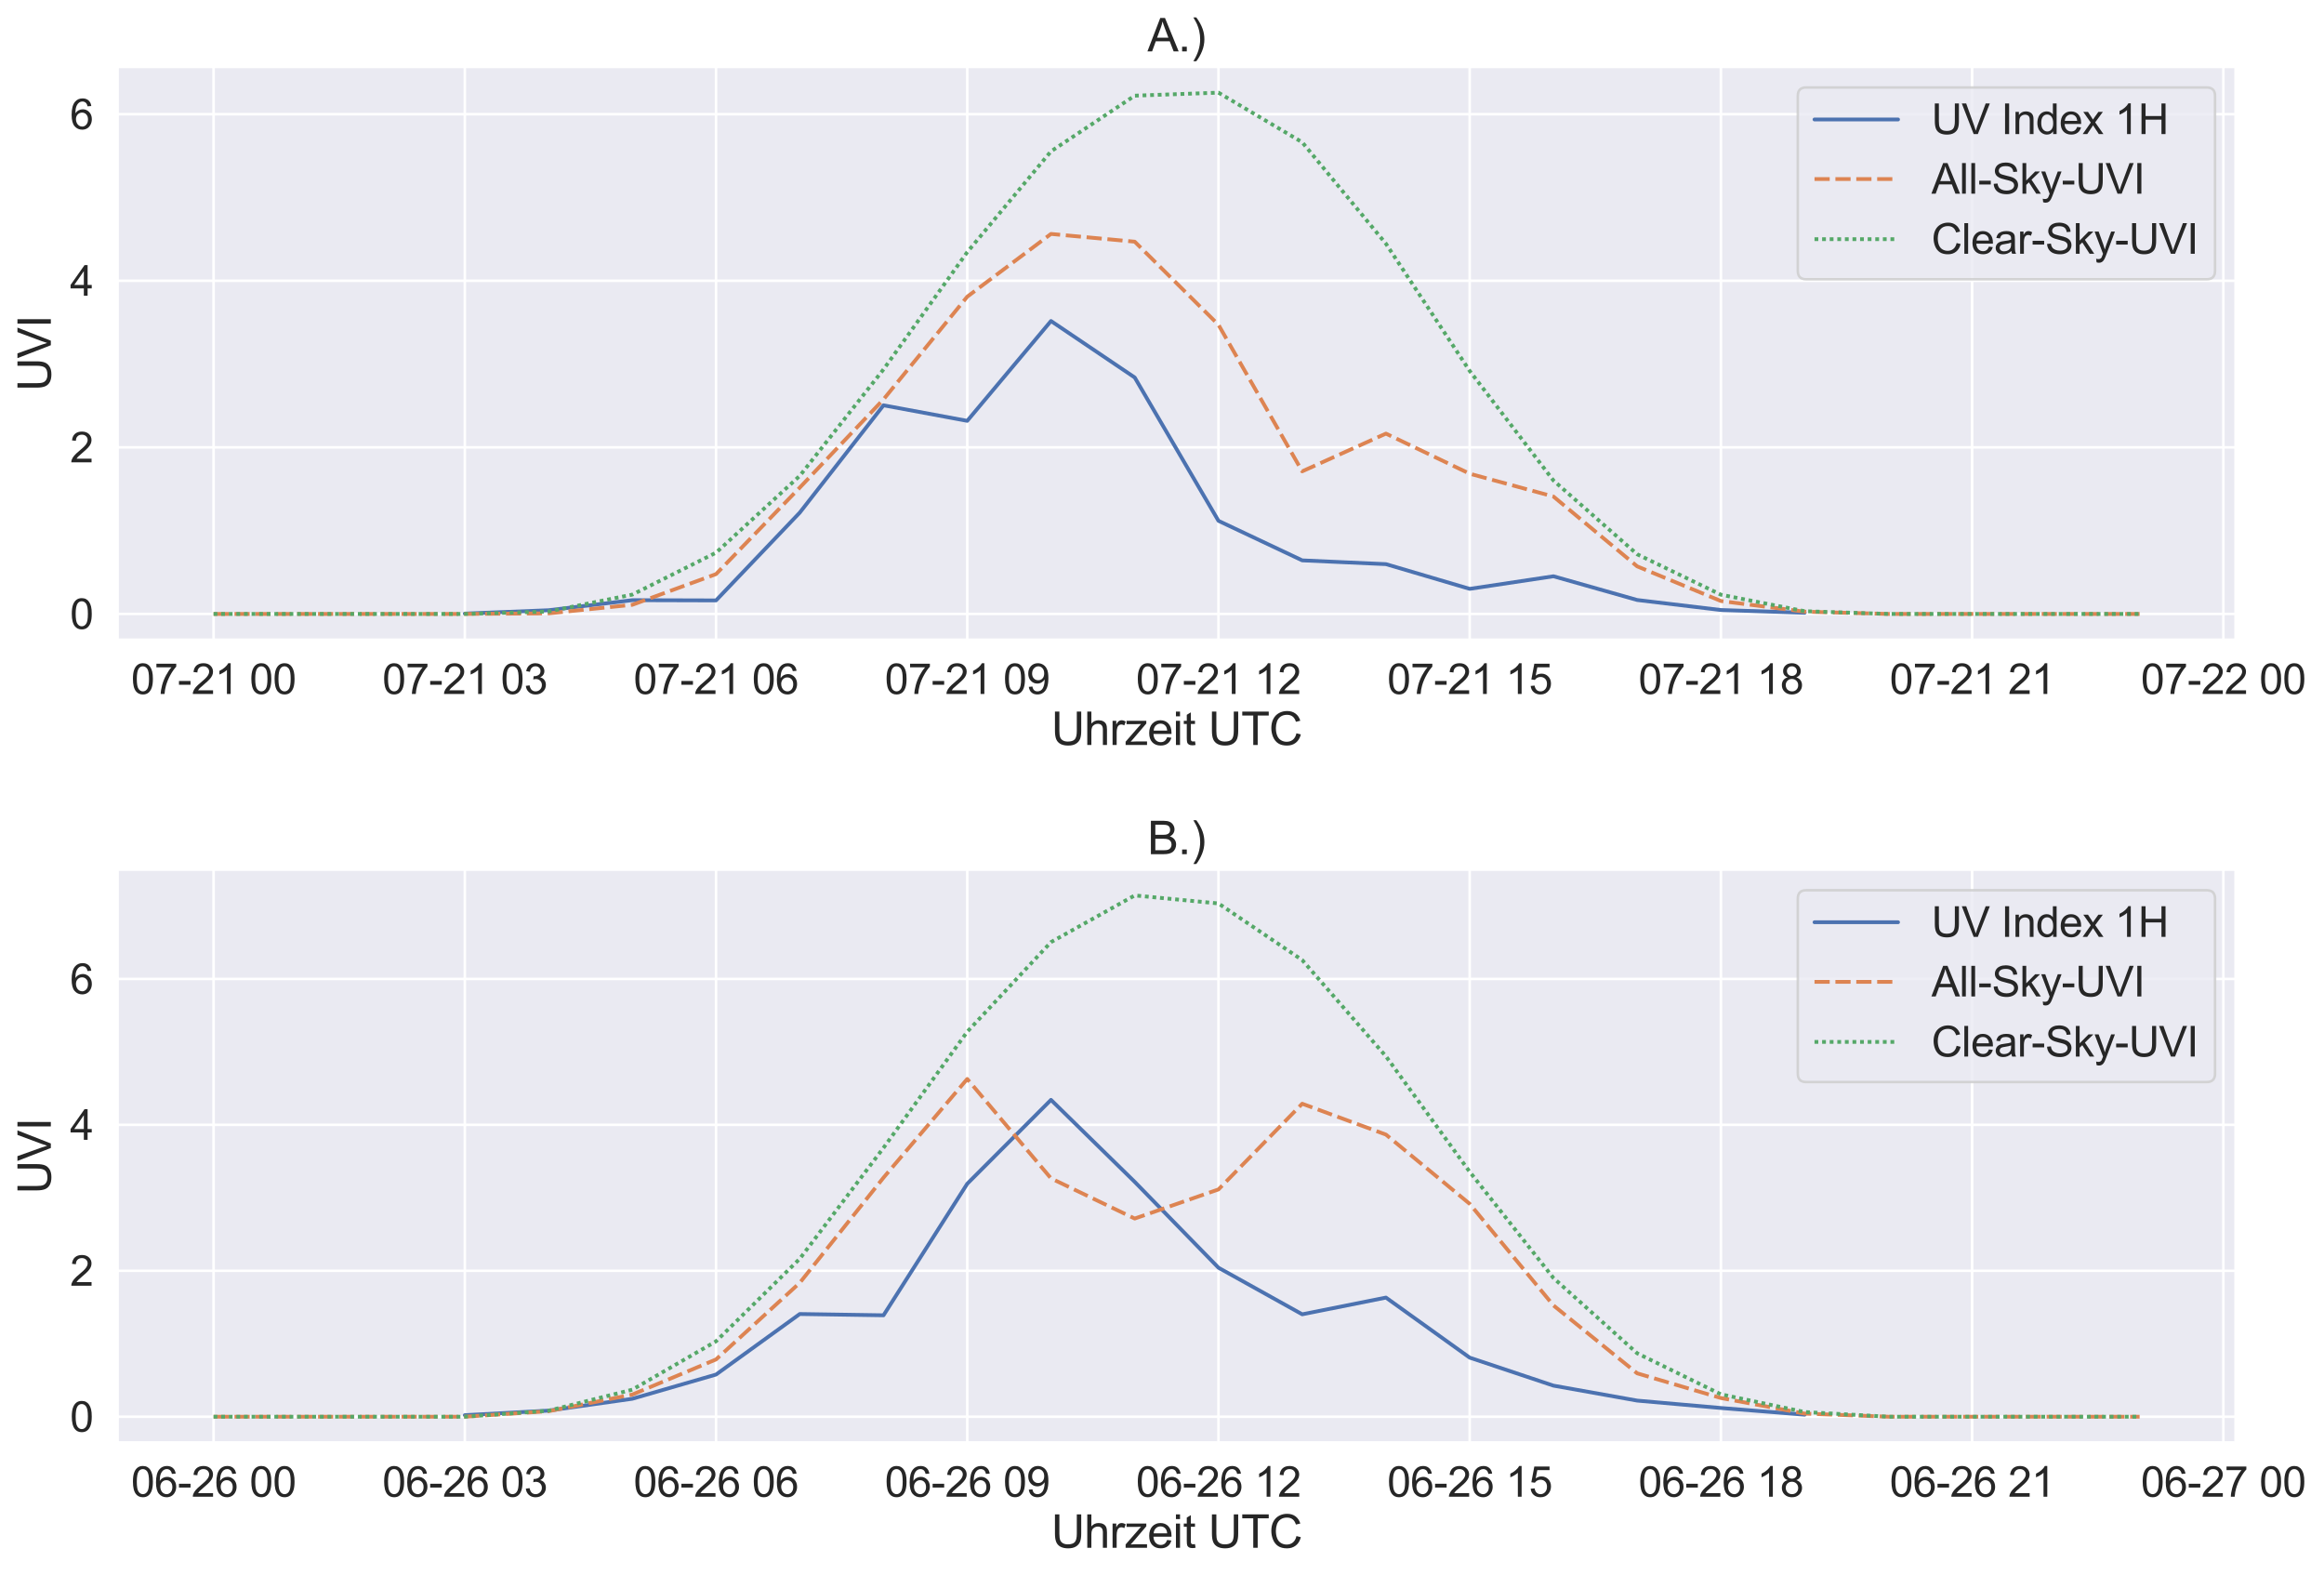 <?xml version="1.0" encoding="utf-8" standalone="no"?>
<!DOCTYPE svg PUBLIC "-//W3C//DTD SVG 1.1//EN"
  "http://www.w3.org/Graphics/SVG/1.1/DTD/svg11.dtd">
<svg xmlns:xlink="http://www.w3.org/1999/xlink" width="918.14pt" height="622.155pt" viewBox="0 0 918.14 622.155" xmlns="http://www.w3.org/2000/svg" version="1.1">
 <defs>
  <style type="text/css">*{stroke-linejoin: round; stroke-linecap: butt}</style>
 </defs>
 <g id="figure_1">
  <g id="patch_1">
   <path d="M 0 622.155 
L 918.14 622.155 
L 918.14 0 
L 0 0 
z
" style="fill: #ffffff"/>
  </g>
  <g id="axes_1">
   <g id="patch_2">
    <path d="M 46.337 252.803 
L 883.337 252.803 
L 883.337 26.303 
L 46.337 26.303 
z
" style="fill: #eaeaf2"/>
   </g>
   <g id="matplotlib.axis_1">
    <g id="xtick_1">
     <g id="line2d_1">
      <path d="M 84.383 252.803 
L 84.383 26.303 
" clip-path="url(#p17dcd63422)" style="fill: none; stroke: #ffffff; stroke-linecap: round"/>
     </g>
     <g id="text_1">
      <!-- 07-21 00 -->
      <g style="fill: #262626" transform="translate(51.817 274.114)scale(0.165 -0.165)">
       <defs>
        <path id="ArialMT-30" d="M 266 2259 
Q 266 3072 433 3567 
Q 600 4063 929 4331 
Q 1259 4600 1759 4600 
Q 2128 4600 2406 4451 
Q 2684 4303 2865 4023 
Q 3047 3744 3150 3342 
Q 3253 2941 3253 2259 
Q 3253 1453 3087 958 
Q 2922 463 2592 192 
Q 2263 -78 1759 -78 
Q 1097 -78 719 397 
Q 266 969 266 2259 
z
M 844 2259 
Q 844 1131 1108 757 
Q 1372 384 1759 384 
Q 2147 384 2411 759 
Q 2675 1134 2675 2259 
Q 2675 3391 2411 3762 
Q 2147 4134 1753 4134 
Q 1366 4134 1134 3806 
Q 844 3388 844 2259 
z
" transform="scale(0.016)"/>
        <path id="ArialMT-37" d="M 303 3981 
L 303 4522 
L 3269 4522 
L 3269 4084 
Q 2831 3619 2401 2847 
Q 1972 2075 1738 1259 
Q 1569 684 1522 0 
L 944 0 
Q 953 541 1156 1306 
Q 1359 2072 1739 2783 
Q 2119 3494 2547 3981 
L 303 3981 
z
" transform="scale(0.016)"/>
        <path id="ArialMT-2d" d="M 203 1375 
L 203 1941 
L 1931 1941 
L 1931 1375 
L 203 1375 
z
" transform="scale(0.016)"/>
        <path id="ArialMT-32" d="M 3222 541 
L 3222 0 
L 194 0 
Q 188 203 259 391 
Q 375 700 629 1000 
Q 884 1300 1366 1694 
Q 2113 2306 2375 2664 
Q 2638 3022 2638 3341 
Q 2638 3675 2398 3904 
Q 2159 4134 1775 4134 
Q 1369 4134 1125 3890 
Q 881 3647 878 3216 
L 300 3275 
Q 359 3922 746 4261 
Q 1134 4600 1788 4600 
Q 2447 4600 2831 4234 
Q 3216 3869 3216 3328 
Q 3216 3053 3103 2787 
Q 2991 2522 2730 2228 
Q 2469 1934 1863 1422 
Q 1356 997 1212 845 
Q 1069 694 975 541 
L 3222 541 
z
" transform="scale(0.016)"/>
        <path id="ArialMT-31" d="M 2384 0 
L 1822 0 
L 1822 3584 
Q 1619 3391 1289 3197 
Q 959 3003 697 2906 
L 697 3450 
Q 1169 3672 1522 3987 
Q 1875 4303 2022 4600 
L 2384 4600 
L 2384 0 
z
" transform="scale(0.016)"/>
        <path id="ArialMT-20" transform="scale(0.016)"/>
       </defs>
       <use xlink:href="#ArialMT-30"/>
       <use xlink:href="#ArialMT-37" x="55.615"/>
       <use xlink:href="#ArialMT-2d" x="111.23"/>
       <use xlink:href="#ArialMT-32" x="144.531"/>
       <use xlink:href="#ArialMT-31" x="200.146"/>
       <use xlink:href="#ArialMT-20" x="255.762"/>
       <use xlink:href="#ArialMT-30" x="283.545"/>
       <use xlink:href="#ArialMT-30" x="339.16"/>
      </g>
     </g>
    </g>
    <g id="xtick_2">
     <g id="line2d_2">
      <path d="M 183.632 252.803 
L 183.632 26.303 
" clip-path="url(#p17dcd63422)" style="fill: none; stroke: #ffffff; stroke-linecap: round"/>
     </g>
     <g id="text_2">
      <!-- 07-21 03 -->
      <g style="fill: #262626" transform="translate(151.066 274.114)scale(0.165 -0.165)">
       <defs>
        <path id="ArialMT-33" d="M 269 1209 
L 831 1284 
Q 928 806 1161 595 
Q 1394 384 1728 384 
Q 2125 384 2398 659 
Q 2672 934 2672 1341 
Q 2672 1728 2419 1979 
Q 2166 2231 1775 2231 
Q 1616 2231 1378 2169 
L 1441 2663 
Q 1497 2656 1531 2656 
Q 1891 2656 2178 2843 
Q 2466 3031 2466 3422 
Q 2466 3731 2256 3934 
Q 2047 4138 1716 4138 
Q 1388 4138 1169 3931 
Q 950 3725 888 3313 
L 325 3413 
Q 428 3978 793 4289 
Q 1159 4600 1703 4600 
Q 2078 4600 2393 4439 
Q 2709 4278 2876 4000 
Q 3044 3722 3044 3409 
Q 3044 3113 2884 2869 
Q 2725 2625 2413 2481 
Q 2819 2388 3044 2092 
Q 3269 1797 3269 1353 
Q 3269 753 2831 336 
Q 2394 -81 1725 -81 
Q 1122 -81 723 278 
Q 325 638 269 1209 
z
" transform="scale(0.016)"/>
       </defs>
       <use xlink:href="#ArialMT-30"/>
       <use xlink:href="#ArialMT-37" x="55.615"/>
       <use xlink:href="#ArialMT-2d" x="111.23"/>
       <use xlink:href="#ArialMT-32" x="144.531"/>
       <use xlink:href="#ArialMT-31" x="200.146"/>
       <use xlink:href="#ArialMT-20" x="255.762"/>
       <use xlink:href="#ArialMT-30" x="283.545"/>
       <use xlink:href="#ArialMT-33" x="339.16"/>
      </g>
     </g>
    </g>
    <g id="xtick_3">
     <g id="line2d_3">
      <path d="M 282.881 252.803 
L 282.881 26.303 
" clip-path="url(#p17dcd63422)" style="fill: none; stroke: #ffffff; stroke-linecap: round"/>
     </g>
     <g id="text_3">
      <!-- 07-21 06 -->
      <g style="fill: #262626" transform="translate(250.315 274.114)scale(0.165 -0.165)">
       <defs>
        <path id="ArialMT-36" d="M 3184 3459 
L 2625 3416 
Q 2550 3747 2413 3897 
Q 2184 4138 1850 4138 
Q 1581 4138 1378 3988 
Q 1113 3794 959 3422 
Q 806 3050 800 2363 
Q 1003 2672 1297 2822 
Q 1591 2972 1913 2972 
Q 2475 2972 2870 2558 
Q 3266 2144 3266 1488 
Q 3266 1056 3080 686 
Q 2894 316 2569 119 
Q 2244 -78 1831 -78 
Q 1128 -78 684 439 
Q 241 956 241 2144 
Q 241 3472 731 4075 
Q 1159 4600 1884 4600 
Q 2425 4600 2770 4297 
Q 3116 3994 3184 3459 
z
M 888 1484 
Q 888 1194 1011 928 
Q 1134 663 1356 523 
Q 1578 384 1822 384 
Q 2178 384 2434 671 
Q 2691 959 2691 1453 
Q 2691 1928 2437 2201 
Q 2184 2475 1800 2475 
Q 1419 2475 1153 2201 
Q 888 1928 888 1484 
z
" transform="scale(0.016)"/>
       </defs>
       <use xlink:href="#ArialMT-30"/>
       <use xlink:href="#ArialMT-37" x="55.615"/>
       <use xlink:href="#ArialMT-2d" x="111.23"/>
       <use xlink:href="#ArialMT-32" x="144.531"/>
       <use xlink:href="#ArialMT-31" x="200.146"/>
       <use xlink:href="#ArialMT-20" x="255.762"/>
       <use xlink:href="#ArialMT-30" x="283.545"/>
       <use xlink:href="#ArialMT-36" x="339.16"/>
      </g>
     </g>
    </g>
    <g id="xtick_4">
     <g id="line2d_4">
      <path d="M 382.13 252.803 
L 382.13 26.303 
" clip-path="url(#p17dcd63422)" style="fill: none; stroke: #ffffff; stroke-linecap: round"/>
     </g>
     <g id="text_4">
      <!-- 07-21 09 -->
      <g style="fill: #262626" transform="translate(349.564 274.114)scale(0.165 -0.165)">
       <defs>
        <path id="ArialMT-39" d="M 350 1059 
L 891 1109 
Q 959 728 1153 556 
Q 1347 384 1650 384 
Q 1909 384 2104 503 
Q 2300 622 2425 820 
Q 2550 1019 2634 1356 
Q 2719 1694 2719 2044 
Q 2719 2081 2716 2156 
Q 2547 1888 2255 1720 
Q 1963 1553 1622 1553 
Q 1053 1553 659 1965 
Q 266 2378 266 3053 
Q 266 3750 677 4175 
Q 1088 4600 1706 4600 
Q 2153 4600 2523 4359 
Q 2894 4119 3086 3673 
Q 3278 3228 3278 2384 
Q 3278 1506 3087 986 
Q 2897 466 2520 194 
Q 2144 -78 1638 -78 
Q 1100 -78 759 220 
Q 419 519 350 1059 
z
M 2653 3081 
Q 2653 3566 2395 3850 
Q 2138 4134 1775 4134 
Q 1400 4134 1122 3828 
Q 844 3522 844 3034 
Q 844 2597 1108 2323 
Q 1372 2050 1759 2050 
Q 2150 2050 2401 2323 
Q 2653 2597 2653 3081 
z
" transform="scale(0.016)"/>
       </defs>
       <use xlink:href="#ArialMT-30"/>
       <use xlink:href="#ArialMT-37" x="55.615"/>
       <use xlink:href="#ArialMT-2d" x="111.23"/>
       <use xlink:href="#ArialMT-32" x="144.531"/>
       <use xlink:href="#ArialMT-31" x="200.146"/>
       <use xlink:href="#ArialMT-20" x="255.762"/>
       <use xlink:href="#ArialMT-30" x="283.545"/>
       <use xlink:href="#ArialMT-39" x="339.16"/>
      </g>
     </g>
    </g>
    <g id="xtick_5">
     <g id="line2d_5">
      <path d="M 481.379 252.803 
L 481.379 26.303 
" clip-path="url(#p17dcd63422)" style="fill: none; stroke: #ffffff; stroke-linecap: round"/>
     </g>
     <g id="text_5">
      <!-- 07-21 12 -->
      <g style="fill: #262626" transform="translate(448.813 274.114)scale(0.165 -0.165)">
       <use xlink:href="#ArialMT-30"/>
       <use xlink:href="#ArialMT-37" x="55.615"/>
       <use xlink:href="#ArialMT-2d" x="111.23"/>
       <use xlink:href="#ArialMT-32" x="144.531"/>
       <use xlink:href="#ArialMT-31" x="200.146"/>
       <use xlink:href="#ArialMT-20" x="255.762"/>
       <use xlink:href="#ArialMT-31" x="283.545"/>
       <use xlink:href="#ArialMT-32" x="339.16"/>
      </g>
     </g>
    </g>
    <g id="xtick_6">
     <g id="line2d_6">
      <path d="M 580.628 252.803 
L 580.628 26.303 
" clip-path="url(#p17dcd63422)" style="fill: none; stroke: #ffffff; stroke-linecap: round"/>
     </g>
     <g id="text_6">
      <!-- 07-21 15 -->
      <g style="fill: #262626" transform="translate(548.062 274.114)scale(0.165 -0.165)">
       <defs>
        <path id="ArialMT-35" d="M 266 1200 
L 856 1250 
Q 922 819 1161 601 
Q 1400 384 1738 384 
Q 2144 384 2425 690 
Q 2706 997 2706 1503 
Q 2706 1984 2436 2262 
Q 2166 2541 1728 2541 
Q 1456 2541 1237 2417 
Q 1019 2294 894 2097 
L 366 2166 
L 809 4519 
L 3088 4519 
L 3088 3981 
L 1259 3981 
L 1013 2750 
Q 1425 3038 1878 3038 
Q 2478 3038 2890 2622 
Q 3303 2206 3303 1553 
Q 3303 931 2941 478 
Q 2500 -78 1738 -78 
Q 1113 -78 717 272 
Q 322 622 266 1200 
z
" transform="scale(0.016)"/>
       </defs>
       <use xlink:href="#ArialMT-30"/>
       <use xlink:href="#ArialMT-37" x="55.615"/>
       <use xlink:href="#ArialMT-2d" x="111.23"/>
       <use xlink:href="#ArialMT-32" x="144.531"/>
       <use xlink:href="#ArialMT-31" x="200.146"/>
       <use xlink:href="#ArialMT-20" x="255.762"/>
       <use xlink:href="#ArialMT-31" x="283.545"/>
       <use xlink:href="#ArialMT-35" x="339.16"/>
      </g>
     </g>
    </g>
    <g id="xtick_7">
     <g id="line2d_7">
      <path d="M 679.877 252.803 
L 679.877 26.303 
" clip-path="url(#p17dcd63422)" style="fill: none; stroke: #ffffff; stroke-linecap: round"/>
     </g>
     <g id="text_7">
      <!-- 07-21 18 -->
      <g style="fill: #262626" transform="translate(647.311 274.114)scale(0.165 -0.165)">
       <defs>
        <path id="ArialMT-38" d="M 1131 2484 
Q 781 2613 612 2850 
Q 444 3088 444 3419 
Q 444 3919 803 4259 
Q 1163 4600 1759 4600 
Q 2359 4600 2725 4251 
Q 3091 3903 3091 3403 
Q 3091 3084 2923 2848 
Q 2756 2613 2416 2484 
Q 2838 2347 3058 2040 
Q 3278 1734 3278 1309 
Q 3278 722 2862 322 
Q 2447 -78 1769 -78 
Q 1091 -78 675 323 
Q 259 725 259 1325 
Q 259 1772 486 2073 
Q 713 2375 1131 2484 
z
M 1019 3438 
Q 1019 3113 1228 2906 
Q 1438 2700 1772 2700 
Q 2097 2700 2305 2904 
Q 2513 3109 2513 3406 
Q 2513 3716 2298 3927 
Q 2084 4138 1766 4138 
Q 1444 4138 1231 3931 
Q 1019 3725 1019 3438 
z
M 838 1322 
Q 838 1081 952 856 
Q 1066 631 1291 507 
Q 1516 384 1775 384 
Q 2178 384 2440 643 
Q 2703 903 2703 1303 
Q 2703 1709 2433 1975 
Q 2163 2241 1756 2241 
Q 1359 2241 1098 1978 
Q 838 1716 838 1322 
z
" transform="scale(0.016)"/>
       </defs>
       <use xlink:href="#ArialMT-30"/>
       <use xlink:href="#ArialMT-37" x="55.615"/>
       <use xlink:href="#ArialMT-2d" x="111.23"/>
       <use xlink:href="#ArialMT-32" x="144.531"/>
       <use xlink:href="#ArialMT-31" x="200.146"/>
       <use xlink:href="#ArialMT-20" x="255.762"/>
       <use xlink:href="#ArialMT-31" x="283.545"/>
       <use xlink:href="#ArialMT-38" x="339.16"/>
      </g>
     </g>
    </g>
    <g id="xtick_8">
     <g id="line2d_8">
      <path d="M 779.126 252.803 
L 779.126 26.303 
" clip-path="url(#p17dcd63422)" style="fill: none; stroke: #ffffff; stroke-linecap: round"/>
     </g>
     <g id="text_8">
      <!-- 07-21 21 -->
      <g style="fill: #262626" transform="translate(746.56 274.114)scale(0.165 -0.165)">
       <use xlink:href="#ArialMT-30"/>
       <use xlink:href="#ArialMT-37" x="55.615"/>
       <use xlink:href="#ArialMT-2d" x="111.23"/>
       <use xlink:href="#ArialMT-32" x="144.531"/>
       <use xlink:href="#ArialMT-31" x="200.146"/>
       <use xlink:href="#ArialMT-20" x="255.762"/>
       <use xlink:href="#ArialMT-32" x="283.545"/>
       <use xlink:href="#ArialMT-31" x="339.16"/>
      </g>
     </g>
    </g>
    <g id="xtick_9">
     <g id="line2d_9">
      <path d="M 878.375 252.803 
L 878.375 26.303 
" clip-path="url(#p17dcd63422)" style="fill: none; stroke: #ffffff; stroke-linecap: round"/>
     </g>
     <g id="text_9">
      <!-- 07-22 00 -->
      <g style="fill: #262626" transform="translate(845.809 274.114)scale(0.165 -0.165)">
       <use xlink:href="#ArialMT-30"/>
       <use xlink:href="#ArialMT-37" x="55.615"/>
       <use xlink:href="#ArialMT-2d" x="111.23"/>
       <use xlink:href="#ArialMT-32" x="144.531"/>
       <use xlink:href="#ArialMT-32" x="200.146"/>
       <use xlink:href="#ArialMT-20" x="255.762"/>
       <use xlink:href="#ArialMT-30" x="283.545"/>
       <use xlink:href="#ArialMT-30" x="339.16"/>
      </g>
     </g>
    </g>
    <g id="text_10">
     <!-- Uhrzeit UTC -->
     <g style="fill: #262626" transform="translate(415.334 294.277)scale(0.18 -0.18)">
      <defs>
       <path id="ArialMT-55" d="M 3500 4581 
L 4106 4581 
L 4106 1934 
Q 4106 1244 3950 837 
Q 3794 431 3386 176 
Q 2978 -78 2316 -78 
Q 1672 -78 1262 144 
Q 853 366 678 786 
Q 503 1206 503 1934 
L 503 4581 
L 1109 4581 
L 1109 1938 
Q 1109 1341 1220 1058 
Q 1331 775 1601 622 
Q 1872 469 2263 469 
Q 2931 469 3215 772 
Q 3500 1075 3500 1938 
L 3500 4581 
z
" transform="scale(0.016)"/>
       <path id="ArialMT-68" d="M 422 0 
L 422 4581 
L 984 4581 
L 984 2938 
Q 1378 3394 1978 3394 
Q 2347 3394 2619 3248 
Q 2891 3103 3008 2847 
Q 3125 2591 3125 2103 
L 3125 0 
L 2563 0 
L 2563 2103 
Q 2563 2525 2380 2717 
Q 2197 2909 1863 2909 
Q 1613 2909 1392 2779 
Q 1172 2650 1078 2428 
Q 984 2206 984 1816 
L 984 0 
L 422 0 
z
" transform="scale(0.016)"/>
       <path id="ArialMT-72" d="M 416 0 
L 416 3319 
L 922 3319 
L 922 2816 
Q 1116 3169 1280 3281 
Q 1444 3394 1641 3394 
Q 1925 3394 2219 3213 
L 2025 2691 
Q 1819 2813 1613 2813 
Q 1428 2813 1281 2702 
Q 1134 2591 1072 2394 
Q 978 2094 978 1738 
L 978 0 
L 416 0 
z
" transform="scale(0.016)"/>
       <path id="ArialMT-7a" d="M 125 0 
L 125 456 
L 2238 2881 
Q 1878 2863 1603 2863 
L 250 2863 
L 250 3319 
L 2963 3319 
L 2963 2947 
L 1166 841 
L 819 456 
Q 1197 484 1528 484 
L 3063 484 
L 3063 0 
L 125 0 
z
" transform="scale(0.016)"/>
       <path id="ArialMT-65" d="M 2694 1069 
L 3275 997 
Q 3138 488 2766 206 
Q 2394 -75 1816 -75 
Q 1088 -75 661 373 
Q 234 822 234 1631 
Q 234 2469 665 2931 
Q 1097 3394 1784 3394 
Q 2450 3394 2872 2941 
Q 3294 2488 3294 1666 
Q 3294 1616 3291 1516 
L 816 1516 
Q 847 969 1125 678 
Q 1403 388 1819 388 
Q 2128 388 2347 550 
Q 2566 713 2694 1069 
z
M 847 1978 
L 2700 1978 
Q 2663 2397 2488 2606 
Q 2219 2931 1791 2931 
Q 1403 2931 1139 2672 
Q 875 2413 847 1978 
z
" transform="scale(0.016)"/>
       <path id="ArialMT-69" d="M 425 3934 
L 425 4581 
L 988 4581 
L 988 3934 
L 425 3934 
z
M 425 0 
L 425 3319 
L 988 3319 
L 988 0 
L 425 0 
z
" transform="scale(0.016)"/>
       <path id="ArialMT-74" d="M 1650 503 
L 1731 6 
Q 1494 -44 1306 -44 
Q 1000 -44 831 53 
Q 663 150 594 308 
Q 525 466 525 972 
L 525 2881 
L 113 2881 
L 113 3319 
L 525 3319 
L 525 4141 
L 1084 4478 
L 1084 3319 
L 1650 3319 
L 1650 2881 
L 1084 2881 
L 1084 941 
Q 1084 700 1114 631 
Q 1144 563 1211 522 
Q 1278 481 1403 481 
Q 1497 481 1650 503 
z
" transform="scale(0.016)"/>
       <path id="ArialMT-54" d="M 1659 0 
L 1659 4041 
L 150 4041 
L 150 4581 
L 3781 4581 
L 3781 4041 
L 2266 4041 
L 2266 0 
L 1659 0 
z
" transform="scale(0.016)"/>
       <path id="ArialMT-43" d="M 3763 1606 
L 4369 1453 
Q 4178 706 3683 314 
Q 3188 -78 2472 -78 
Q 1731 -78 1267 223 
Q 803 525 561 1097 
Q 319 1669 319 2325 
Q 319 3041 592 3573 
Q 866 4106 1370 4382 
Q 1875 4659 2481 4659 
Q 3169 4659 3637 4309 
Q 4106 3959 4291 3325 
L 3694 3184 
Q 3534 3684 3231 3912 
Q 2928 4141 2469 4141 
Q 1941 4141 1586 3887 
Q 1231 3634 1087 3207 
Q 944 2781 944 2328 
Q 944 1744 1114 1308 
Q 1284 872 1643 656 
Q 2003 441 2422 441 
Q 2931 441 3284 734 
Q 3638 1028 3763 1606 
z
" transform="scale(0.016)"/>
      </defs>
      <use xlink:href="#ArialMT-55"/>
      <use xlink:href="#ArialMT-68" x="72.217"/>
      <use xlink:href="#ArialMT-72" x="127.832"/>
      <use xlink:href="#ArialMT-7a" x="161.133"/>
      <use xlink:href="#ArialMT-65" x="211.133"/>
      <use xlink:href="#ArialMT-69" x="266.748"/>
      <use xlink:href="#ArialMT-74" x="288.965"/>
      <use xlink:href="#ArialMT-20" x="316.748"/>
      <use xlink:href="#ArialMT-55" x="344.531"/>
      <use xlink:href="#ArialMT-54" x="416.748"/>
      <use xlink:href="#ArialMT-43" x="477.832"/>
     </g>
    </g>
   </g>
   <g id="matplotlib.axis_2">
    <g id="ytick_1">
     <g id="line2d_10">
      <path d="M 46.337 242.508 
L 883.337 242.508 
" clip-path="url(#p17dcd63422)" style="fill: none; stroke: #ffffff; stroke-linecap: round"/>
     </g>
     <g id="text_11">
      <!-- 0 -->
      <g style="fill: #262626" transform="translate(27.662 248.413)scale(0.165 -0.165)">
       <use xlink:href="#ArialMT-30"/>
      </g>
     </g>
    </g>
    <g id="ytick_2">
     <g id="line2d_11">
      <path d="M 46.337 176.709 
L 883.337 176.709 
" clip-path="url(#p17dcd63422)" style="fill: none; stroke: #ffffff; stroke-linecap: round"/>
     </g>
     <g id="text_12">
      <!-- 2 -->
      <g style="fill: #262626" transform="translate(27.662 182.614)scale(0.165 -0.165)">
       <use xlink:href="#ArialMT-32"/>
      </g>
     </g>
    </g>
    <g id="ytick_3">
     <g id="line2d_12">
      <path d="M 46.337 110.909 
L 883.337 110.909 
" clip-path="url(#p17dcd63422)" style="fill: none; stroke: #ffffff; stroke-linecap: round"/>
     </g>
     <g id="text_13">
      <!-- 4 -->
      <g style="fill: #262626" transform="translate(27.662 116.815)scale(0.165 -0.165)">
       <defs>
        <path id="ArialMT-34" d="M 2069 0 
L 2069 1097 
L 81 1097 
L 81 1613 
L 2172 4581 
L 2631 4581 
L 2631 1613 
L 3250 1613 
L 3250 1097 
L 2631 1097 
L 2631 0 
L 2069 0 
z
M 2069 1613 
L 2069 3678 
L 634 1613 
L 2069 1613 
z
" transform="scale(0.016)"/>
       </defs>
       <use xlink:href="#ArialMT-34"/>
      </g>
     </g>
    </g>
    <g id="ytick_4">
     <g id="line2d_13">
      <path d="M 46.337 45.11 
L 883.337 45.11 
" clip-path="url(#p17dcd63422)" style="fill: none; stroke: #ffffff; stroke-linecap: round"/>
     </g>
     <g id="text_14">
      <!-- 6 -->
      <g style="fill: #262626" transform="translate(27.662 51.015)scale(0.165 -0.165)">
       <use xlink:href="#ArialMT-36"/>
      </g>
     </g>
    </g>
    <g id="text_15">
     <!-- UVI -->
     <g style="fill: #262626" transform="translate(20.084 154.557)rotate(-90)scale(0.18 -0.18)">
      <defs>
       <path id="ArialMT-56" d="M 1803 0 
L 28 4581 
L 684 4581 
L 1875 1253 
Q 2019 853 2116 503 
Q 2222 878 2363 1253 
L 3600 4581 
L 4219 4581 
L 2425 0 
L 1803 0 
z
" transform="scale(0.016)"/>
       <path id="ArialMT-49" d="M 597 0 
L 597 4581 
L 1203 4581 
L 1203 0 
L 597 0 
z
" transform="scale(0.016)"/>
      </defs>
      <use xlink:href="#ArialMT-55"/>
      <use xlink:href="#ArialMT-56" x="72.217"/>
      <use xlink:href="#ArialMT-49" x="138.916"/>
     </g>
    </g>
   </g>
   <g id="line2d_14">
    <path d="M 183.632 242.372 
L 216.715 241.044 
L 249.798 237.069 
L 282.881 237.167 
L 315.964 202.483 
L 349.047 160.097 
L 382.13 166.235 
L 415.213 126.803 
L 448.296 149.116 
L 481.379 205.731 
L 514.462 221.351 
L 547.545 222.838 
L 580.628 232.6 
L 613.711 227.629 
L 646.794 237 
L 679.877 240.96 
L 712.96 242.041 
" clip-path="url(#p17dcd63422)" style="fill: none; stroke: #4c72b0; stroke-width: 1.5; stroke-linecap: round"/>
   </g>
   <g id="line2d_15">
    <path d="M 84.383 242.508 
L 117.466 242.508 
L 150.549 242.508 
L 183.632 242.508 
L 216.715 242.285 
L 249.798 238.9 
L 282.881 226.779 
L 315.964 192.601 
L 349.047 157.747 
L 382.13 117.192 
L 415.213 92.403 
L 448.296 95.465 
L 481.379 128.302 
L 514.462 186.177 
L 547.545 171.278 
L 580.628 187.111 
L 613.711 196.124 
L 646.794 223.709 
L 679.877 237.398 
L 712.96 241.605 
L 746.043 242.508 
L 779.126 242.508 
L 812.209 242.508 
L 845.292 242.508 
" clip-path="url(#p17dcd63422)" style="fill: none; stroke-dasharray: 6,2.25; stroke-dashoffset: 0; stroke: #dd8452; stroke-width: 1.5"/>
   </g>
   <g id="line2d_16">
    <path d="M 84.383 242.508 
L 117.466 242.508 
L 150.549 242.508 
L 183.632 242.508 
L 216.715 241.549 
L 249.798 234.875 
L 282.881 218.315 
L 315.964 187.957 
L 349.047 145.911 
L 382.13 99.589 
L 415.213 59.784 
L 448.296 37.788 
L 481.379 36.599 
L 514.462 56.189 
L 547.545 96.276 
L 580.628 146.515 
L 613.711 189.786 
L 646.794 218.932 
L 679.877 234.911 
L 712.96 241.428 
L 746.043 242.508 
L 779.126 242.508 
L 812.209 242.508 
L 845.292 242.508 
" clip-path="url(#p17dcd63422)" style="fill: none; stroke-dasharray: 1.5,1.5; stroke-dashoffset: 0; stroke: #55a868; stroke-width: 1.5"/>
   </g>
   <g id="line2d_17"/>
   <g id="line2d_18"/>
   <g id="line2d_19"/>
   <g id="patch_3">
    <path d="M 46.337 252.803 
L 46.337 26.303 
" style="fill: none; stroke: #ffffff; stroke-width: 1.25; stroke-linejoin: miter; stroke-linecap: square"/>
   </g>
   <g id="patch_4">
    <path d="M 883.337 252.803 
L 883.337 26.303 
" style="fill: none; stroke: #ffffff; stroke-width: 1.25; stroke-linejoin: miter; stroke-linecap: square"/>
   </g>
   <g id="patch_5">
    <path d="M 46.337 252.803 
L 883.337 252.803 
" style="fill: none; stroke: #ffffff; stroke-width: 1.25; stroke-linejoin: miter; stroke-linecap: square"/>
   </g>
   <g id="patch_6">
    <path d="M 46.337 26.303 
L 883.337 26.303 
" style="fill: none; stroke: #ffffff; stroke-width: 1.25; stroke-linejoin: miter; stroke-linecap: square"/>
   </g>
   <g id="text_16">
    <!-- A.) -->
    <g style="fill: #262626" transform="translate(453.337 20.303)scale(0.18 -0.18)">
     <defs>
      <path id="ArialMT-41" d="M -9 0 
L 1750 4581 
L 2403 4581 
L 4278 0 
L 3588 0 
L 3053 1388 
L 1138 1388 
L 634 0 
L -9 0 
z
M 1313 1881 
L 2866 1881 
L 2388 3150 
Q 2169 3728 2063 4100 
Q 1975 3659 1816 3225 
L 1313 1881 
z
" transform="scale(0.016)"/>
      <path id="ArialMT-2e" d="M 581 0 
L 581 641 
L 1222 641 
L 1222 0 
L 581 0 
z
" transform="scale(0.016)"/>
      <path id="ArialMT-29" d="M 791 -1347 
L 388 -1347 
Q 1322 153 1322 1656 
Q 1322 2244 1188 2822 
Q 1081 3291 891 3722 
Q 769 4003 388 4659 
L 791 4659 
Q 1378 3875 1659 3084 
Q 1900 2403 1900 1659 
Q 1900 816 1576 28 
Q 1253 -759 791 -1347 
z
" transform="scale(0.016)"/>
     </defs>
     <use xlink:href="#ArialMT-41"/>
     <use xlink:href="#ArialMT-2e" x="66.699"/>
     <use xlink:href="#ArialMT-29" x="94.482"/>
    </g>
   </g>
   <g id="legend_1">
    <g id="patch_7">
     <path d="M 713.56 110.312 
L 871.787 110.312 
Q 875.087 110.312 875.087 107.012 
L 875.087 37.853 
Q 875.087 34.553 871.787 34.553 
L 713.56 34.553 
Q 710.26 34.553 710.26 37.853 
L 710.26 107.012 
Q 710.26 110.312 713.56 110.312 
z
" style="fill: #eaeaf2; opacity: 0.8; stroke: #cccccc; stroke-linejoin: miter"/>
    </g>
    <g id="line2d_20">
     <path d="M 716.86 47.189 
L 733.36 47.189 
L 749.86 47.189 
" style="fill: none; stroke: #4c72b0; stroke-width: 1.5; stroke-linecap: round"/>
    </g>
    <g id="text_17">
     <!-- UV Index 1H -->
     <g style="fill: #262626" transform="translate(763.06 52.964)scale(0.165 -0.165)">
      <defs>
       <path id="ArialMT-6e" d="M 422 0 
L 422 3319 
L 928 3319 
L 928 2847 
Q 1294 3394 1984 3394 
Q 2284 3394 2536 3286 
Q 2788 3178 2913 3003 
Q 3038 2828 3088 2588 
Q 3119 2431 3119 2041 
L 3119 0 
L 2556 0 
L 2556 2019 
Q 2556 2363 2490 2533 
Q 2425 2703 2258 2804 
Q 2091 2906 1866 2906 
Q 1506 2906 1245 2678 
Q 984 2450 984 1813 
L 984 0 
L 422 0 
z
" transform="scale(0.016)"/>
       <path id="ArialMT-64" d="M 2575 0 
L 2575 419 
Q 2259 -75 1647 -75 
Q 1250 -75 917 144 
Q 584 363 401 755 
Q 219 1147 219 1656 
Q 219 2153 384 2558 
Q 550 2963 881 3178 
Q 1213 3394 1622 3394 
Q 1922 3394 2156 3267 
Q 2391 3141 2538 2938 
L 2538 4581 
L 3097 4581 
L 3097 0 
L 2575 0 
z
M 797 1656 
Q 797 1019 1065 703 
Q 1334 388 1700 388 
Q 2069 388 2326 689 
Q 2584 991 2584 1609 
Q 2584 2291 2321 2609 
Q 2059 2928 1675 2928 
Q 1300 2928 1048 2622 
Q 797 2316 797 1656 
z
" transform="scale(0.016)"/>
       <path id="ArialMT-78" d="M 47 0 
L 1259 1725 
L 138 3319 
L 841 3319 
L 1350 2541 
Q 1494 2319 1581 2169 
Q 1719 2375 1834 2534 
L 2394 3319 
L 3066 3319 
L 1919 1756 
L 3153 0 
L 2463 0 
L 1781 1031 
L 1600 1309 
L 728 0 
L 47 0 
z
" transform="scale(0.016)"/>
       <path id="ArialMT-48" d="M 513 0 
L 513 4581 
L 1119 4581 
L 1119 2700 
L 3500 2700 
L 3500 4581 
L 4106 4581 
L 4106 0 
L 3500 0 
L 3500 2159 
L 1119 2159 
L 1119 0 
L 513 0 
z
" transform="scale(0.016)"/>
      </defs>
      <use xlink:href="#ArialMT-55"/>
      <use xlink:href="#ArialMT-56" x="72.217"/>
      <use xlink:href="#ArialMT-20" x="138.916"/>
      <use xlink:href="#ArialMT-49" x="166.699"/>
      <use xlink:href="#ArialMT-6e" x="194.482"/>
      <use xlink:href="#ArialMT-64" x="250.098"/>
      <use xlink:href="#ArialMT-65" x="305.713"/>
      <use xlink:href="#ArialMT-78" x="361.328"/>
      <use xlink:href="#ArialMT-20" x="411.328"/>
      <use xlink:href="#ArialMT-31" x="439.111"/>
      <use xlink:href="#ArialMT-48" x="494.727"/>
     </g>
    </g>
    <g id="line2d_21">
     <path d="M 716.86 70.73 
L 733.36 70.73 
L 749.86 70.73 
" style="fill: none; stroke-dasharray: 6,2.25; stroke-dashoffset: 0; stroke: #dd8452; stroke-width: 1.5"/>
    </g>
    <g id="text_18">
     <!-- All-Sky-UVI -->
     <g style="fill: #262626" transform="translate(763.06 76.505)scale(0.165 -0.165)">
      <defs>
       <path id="ArialMT-6c" d="M 409 0 
L 409 4581 
L 972 4581 
L 972 0 
L 409 0 
z
" transform="scale(0.016)"/>
       <path id="ArialMT-53" d="M 288 1472 
L 859 1522 
Q 900 1178 1048 958 
Q 1197 738 1509 602 
Q 1822 466 2213 466 
Q 2559 466 2825 569 
Q 3091 672 3220 851 
Q 3350 1031 3350 1244 
Q 3350 1459 3225 1620 
Q 3100 1781 2813 1891 
Q 2628 1963 1997 2114 
Q 1366 2266 1113 2400 
Q 784 2572 623 2826 
Q 463 3081 463 3397 
Q 463 3744 659 4045 
Q 856 4347 1234 4503 
Q 1613 4659 2075 4659 
Q 2584 4659 2973 4495 
Q 3363 4331 3572 4012 
Q 3781 3694 3797 3291 
L 3216 3247 
Q 3169 3681 2898 3903 
Q 2628 4125 2100 4125 
Q 1550 4125 1298 3923 
Q 1047 3722 1047 3438 
Q 1047 3191 1225 3031 
Q 1400 2872 2139 2705 
Q 2878 2538 3153 2413 
Q 3553 2228 3743 1945 
Q 3934 1663 3934 1294 
Q 3934 928 3725 604 
Q 3516 281 3123 101 
Q 2731 -78 2241 -78 
Q 1619 -78 1198 103 
Q 778 284 539 648 
Q 300 1013 288 1472 
z
" transform="scale(0.016)"/>
       <path id="ArialMT-6b" d="M 425 0 
L 425 4581 
L 988 4581 
L 988 1969 
L 2319 3319 
L 3047 3319 
L 1778 2088 
L 3175 0 
L 2481 0 
L 1384 1697 
L 988 1316 
L 988 0 
L 425 0 
z
" transform="scale(0.016)"/>
       <path id="ArialMT-79" d="M 397 -1278 
L 334 -750 
Q 519 -800 656 -800 
Q 844 -800 956 -737 
Q 1069 -675 1141 -563 
Q 1194 -478 1313 -144 
Q 1328 -97 1363 -6 
L 103 3319 
L 709 3319 
L 1400 1397 
Q 1534 1031 1641 628 
Q 1738 1016 1872 1384 
L 2581 3319 
L 3144 3319 
L 1881 -56 
Q 1678 -603 1566 -809 
Q 1416 -1088 1222 -1217 
Q 1028 -1347 759 -1347 
Q 597 -1347 397 -1278 
z
" transform="scale(0.016)"/>
      </defs>
      <use xlink:href="#ArialMT-41"/>
      <use xlink:href="#ArialMT-6c" x="66.699"/>
      <use xlink:href="#ArialMT-6c" x="88.916"/>
      <use xlink:href="#ArialMT-2d" x="111.133"/>
      <use xlink:href="#ArialMT-53" x="144.434"/>
      <use xlink:href="#ArialMT-6b" x="211.133"/>
      <use xlink:href="#ArialMT-79" x="261.133"/>
      <use xlink:href="#ArialMT-2d" x="311.133"/>
      <use xlink:href="#ArialMT-55" x="344.434"/>
      <use xlink:href="#ArialMT-56" x="416.65"/>
      <use xlink:href="#ArialMT-49" x="483.35"/>
     </g>
    </g>
    <g id="line2d_22">
     <path d="M 716.86 94.464 
L 733.36 94.464 
L 749.86 94.464 
" style="fill: none; stroke-dasharray: 1.5,1.5; stroke-dashoffset: 0; stroke: #55a868; stroke-width: 1.5"/>
    </g>
    <g id="text_19">
     <!-- Clear-Sky-UVI -->
     <g style="fill: #262626" transform="translate(763.06 100.239)scale(0.165 -0.165)">
      <defs>
       <path id="ArialMT-61" d="M 2588 409 
Q 2275 144 1986 34 
Q 1697 -75 1366 -75 
Q 819 -75 525 192 
Q 231 459 231 875 
Q 231 1119 342 1320 
Q 453 1522 633 1644 
Q 813 1766 1038 1828 
Q 1203 1872 1538 1913 
Q 2219 1994 2541 2106 
Q 2544 2222 2544 2253 
Q 2544 2597 2384 2738 
Q 2169 2928 1744 2928 
Q 1347 2928 1158 2789 
Q 969 2650 878 2297 
L 328 2372 
Q 403 2725 575 2942 
Q 747 3159 1072 3276 
Q 1397 3394 1825 3394 
Q 2250 3394 2515 3294 
Q 2781 3194 2906 3042 
Q 3031 2891 3081 2659 
Q 3109 2516 3109 2141 
L 3109 1391 
Q 3109 606 3145 398 
Q 3181 191 3288 0 
L 2700 0 
Q 2613 175 2588 409 
z
M 2541 1666 
Q 2234 1541 1622 1453 
Q 1275 1403 1131 1340 
Q 988 1278 909 1158 
Q 831 1038 831 891 
Q 831 666 1001 516 
Q 1172 366 1500 366 
Q 1825 366 2078 508 
Q 2331 650 2450 897 
Q 2541 1088 2541 1459 
L 2541 1666 
z
" transform="scale(0.016)"/>
      </defs>
      <use xlink:href="#ArialMT-43"/>
      <use xlink:href="#ArialMT-6c" x="72.217"/>
      <use xlink:href="#ArialMT-65" x="94.434"/>
      <use xlink:href="#ArialMT-61" x="150.049"/>
      <use xlink:href="#ArialMT-72" x="205.664"/>
      <use xlink:href="#ArialMT-2d" x="238.965"/>
      <use xlink:href="#ArialMT-53" x="272.266"/>
      <use xlink:href="#ArialMT-6b" x="338.965"/>
      <use xlink:href="#ArialMT-79" x="388.965"/>
      <use xlink:href="#ArialMT-2d" x="438.965"/>
      <use xlink:href="#ArialMT-55" x="472.266"/>
      <use xlink:href="#ArialMT-56" x="544.482"/>
      <use xlink:href="#ArialMT-49" x="611.182"/>
     </g>
    </g>
   </g>
  </g>
  <g id="axes_2">
   <g id="patch_8">
    <path d="M 46.337 569.903 
L 883.337 569.903 
L 883.337 343.403 
L 46.337 343.403 
z
" style="fill: #eaeaf2"/>
   </g>
   <g id="matplotlib.axis_3">
    <g id="xtick_10">
     <g id="line2d_23">
      <path d="M 84.383 569.903 
L 84.383 343.403 
" clip-path="url(#pd16b43b519)" style="fill: none; stroke: #ffffff; stroke-linecap: round"/>
     </g>
     <g id="text_20">
      <!-- 06-26 00 -->
      <g style="fill: #262626" transform="translate(51.817 591.214)scale(0.165 -0.165)">
       <use xlink:href="#ArialMT-30"/>
       <use xlink:href="#ArialMT-36" x="55.615"/>
       <use xlink:href="#ArialMT-2d" x="111.23"/>
       <use xlink:href="#ArialMT-32" x="144.531"/>
       <use xlink:href="#ArialMT-36" x="200.146"/>
       <use xlink:href="#ArialMT-20" x="255.762"/>
       <use xlink:href="#ArialMT-30" x="283.545"/>
       <use xlink:href="#ArialMT-30" x="339.16"/>
      </g>
     </g>
    </g>
    <g id="xtick_11">
     <g id="line2d_24">
      <path d="M 183.632 569.903 
L 183.632 343.403 
" clip-path="url(#pd16b43b519)" style="fill: none; stroke: #ffffff; stroke-linecap: round"/>
     </g>
     <g id="text_21">
      <!-- 06-26 03 -->
      <g style="fill: #262626" transform="translate(151.066 591.214)scale(0.165 -0.165)">
       <use xlink:href="#ArialMT-30"/>
       <use xlink:href="#ArialMT-36" x="55.615"/>
       <use xlink:href="#ArialMT-2d" x="111.23"/>
       <use xlink:href="#ArialMT-32" x="144.531"/>
       <use xlink:href="#ArialMT-36" x="200.146"/>
       <use xlink:href="#ArialMT-20" x="255.762"/>
       <use xlink:href="#ArialMT-30" x="283.545"/>
       <use xlink:href="#ArialMT-33" x="339.16"/>
      </g>
     </g>
    </g>
    <g id="xtick_12">
     <g id="line2d_25">
      <path d="M 282.881 569.903 
L 282.881 343.403 
" clip-path="url(#pd16b43b519)" style="fill: none; stroke: #ffffff; stroke-linecap: round"/>
     </g>
     <g id="text_22">
      <!-- 06-26 06 -->
      <g style="fill: #262626" transform="translate(250.315 591.214)scale(0.165 -0.165)">
       <use xlink:href="#ArialMT-30"/>
       <use xlink:href="#ArialMT-36" x="55.615"/>
       <use xlink:href="#ArialMT-2d" x="111.23"/>
       <use xlink:href="#ArialMT-32" x="144.531"/>
       <use xlink:href="#ArialMT-36" x="200.146"/>
       <use xlink:href="#ArialMT-20" x="255.762"/>
       <use xlink:href="#ArialMT-30" x="283.545"/>
       <use xlink:href="#ArialMT-36" x="339.16"/>
      </g>
     </g>
    </g>
    <g id="xtick_13">
     <g id="line2d_26">
      <path d="M 382.13 569.903 
L 382.13 343.403 
" clip-path="url(#pd16b43b519)" style="fill: none; stroke: #ffffff; stroke-linecap: round"/>
     </g>
     <g id="text_23">
      <!-- 06-26 09 -->
      <g style="fill: #262626" transform="translate(349.564 591.214)scale(0.165 -0.165)">
       <use xlink:href="#ArialMT-30"/>
       <use xlink:href="#ArialMT-36" x="55.615"/>
       <use xlink:href="#ArialMT-2d" x="111.23"/>
       <use xlink:href="#ArialMT-32" x="144.531"/>
       <use xlink:href="#ArialMT-36" x="200.146"/>
       <use xlink:href="#ArialMT-20" x="255.762"/>
       <use xlink:href="#ArialMT-30" x="283.545"/>
       <use xlink:href="#ArialMT-39" x="339.16"/>
      </g>
     </g>
    </g>
    <g id="xtick_14">
     <g id="line2d_27">
      <path d="M 481.379 569.903 
L 481.379 343.403 
" clip-path="url(#pd16b43b519)" style="fill: none; stroke: #ffffff; stroke-linecap: round"/>
     </g>
     <g id="text_24">
      <!-- 06-26 12 -->
      <g style="fill: #262626" transform="translate(448.813 591.214)scale(0.165 -0.165)">
       <use xlink:href="#ArialMT-30"/>
       <use xlink:href="#ArialMT-36" x="55.615"/>
       <use xlink:href="#ArialMT-2d" x="111.23"/>
       <use xlink:href="#ArialMT-32" x="144.531"/>
       <use xlink:href="#ArialMT-36" x="200.146"/>
       <use xlink:href="#ArialMT-20" x="255.762"/>
       <use xlink:href="#ArialMT-31" x="283.545"/>
       <use xlink:href="#ArialMT-32" x="339.16"/>
      </g>
     </g>
    </g>
    <g id="xtick_15">
     <g id="line2d_28">
      <path d="M 580.628 569.903 
L 580.628 343.403 
" clip-path="url(#pd16b43b519)" style="fill: none; stroke: #ffffff; stroke-linecap: round"/>
     </g>
     <g id="text_25">
      <!-- 06-26 15 -->
      <g style="fill: #262626" transform="translate(548.062 591.214)scale(0.165 -0.165)">
       <use xlink:href="#ArialMT-30"/>
       <use xlink:href="#ArialMT-36" x="55.615"/>
       <use xlink:href="#ArialMT-2d" x="111.23"/>
       <use xlink:href="#ArialMT-32" x="144.531"/>
       <use xlink:href="#ArialMT-36" x="200.146"/>
       <use xlink:href="#ArialMT-20" x="255.762"/>
       <use xlink:href="#ArialMT-31" x="283.545"/>
       <use xlink:href="#ArialMT-35" x="339.16"/>
      </g>
     </g>
    </g>
    <g id="xtick_16">
     <g id="line2d_29">
      <path d="M 679.877 569.903 
L 679.877 343.403 
" clip-path="url(#pd16b43b519)" style="fill: none; stroke: #ffffff; stroke-linecap: round"/>
     </g>
     <g id="text_26">
      <!-- 06-26 18 -->
      <g style="fill: #262626" transform="translate(647.311 591.214)scale(0.165 -0.165)">
       <use xlink:href="#ArialMT-30"/>
       <use xlink:href="#ArialMT-36" x="55.615"/>
       <use xlink:href="#ArialMT-2d" x="111.23"/>
       <use xlink:href="#ArialMT-32" x="144.531"/>
       <use xlink:href="#ArialMT-36" x="200.146"/>
       <use xlink:href="#ArialMT-20" x="255.762"/>
       <use xlink:href="#ArialMT-31" x="283.545"/>
       <use xlink:href="#ArialMT-38" x="339.16"/>
      </g>
     </g>
    </g>
    <g id="xtick_17">
     <g id="line2d_30">
      <path d="M 779.126 569.903 
L 779.126 343.403 
" clip-path="url(#pd16b43b519)" style="fill: none; stroke: #ffffff; stroke-linecap: round"/>
     </g>
     <g id="text_27">
      <!-- 06-26 21 -->
      <g style="fill: #262626" transform="translate(746.56 591.214)scale(0.165 -0.165)">
       <use xlink:href="#ArialMT-30"/>
       <use xlink:href="#ArialMT-36" x="55.615"/>
       <use xlink:href="#ArialMT-2d" x="111.23"/>
       <use xlink:href="#ArialMT-32" x="144.531"/>
       <use xlink:href="#ArialMT-36" x="200.146"/>
       <use xlink:href="#ArialMT-20" x="255.762"/>
       <use xlink:href="#ArialMT-32" x="283.545"/>
       <use xlink:href="#ArialMT-31" x="339.16"/>
      </g>
     </g>
    </g>
    <g id="xtick_18">
     <g id="line2d_31">
      <path d="M 878.375 569.903 
L 878.375 343.403 
" clip-path="url(#pd16b43b519)" style="fill: none; stroke: #ffffff; stroke-linecap: round"/>
     </g>
     <g id="text_28">
      <!-- 06-27 00 -->
      <g style="fill: #262626" transform="translate(845.809 591.214)scale(0.165 -0.165)">
       <use xlink:href="#ArialMT-30"/>
       <use xlink:href="#ArialMT-36" x="55.615"/>
       <use xlink:href="#ArialMT-2d" x="111.23"/>
       <use xlink:href="#ArialMT-32" x="144.531"/>
       <use xlink:href="#ArialMT-37" x="200.146"/>
       <use xlink:href="#ArialMT-20" x="255.762"/>
       <use xlink:href="#ArialMT-30" x="283.545"/>
       <use xlink:href="#ArialMT-30" x="339.16"/>
      </g>
     </g>
    </g>
    <g id="text_29">
     <!-- Uhrzeit UTC -->
     <g style="fill: #262626" transform="translate(415.334 611.377)scale(0.18 -0.18)">
      <use xlink:href="#ArialMT-55"/>
      <use xlink:href="#ArialMT-68" x="72.217"/>
      <use xlink:href="#ArialMT-72" x="127.832"/>
      <use xlink:href="#ArialMT-7a" x="161.133"/>
      <use xlink:href="#ArialMT-65" x="211.133"/>
      <use xlink:href="#ArialMT-69" x="266.748"/>
      <use xlink:href="#ArialMT-74" x="288.965"/>
      <use xlink:href="#ArialMT-20" x="316.748"/>
      <use xlink:href="#ArialMT-55" x="344.531"/>
      <use xlink:href="#ArialMT-54" x="416.748"/>
      <use xlink:href="#ArialMT-43" x="477.832"/>
     </g>
    </g>
   </g>
   <g id="matplotlib.axis_4">
    <g id="ytick_5">
     <g id="line2d_32">
      <path d="M 46.337 559.608 
L 883.337 559.608 
" clip-path="url(#pd16b43b519)" style="fill: none; stroke: #ffffff; stroke-linecap: round"/>
     </g>
     <g id="text_30">
      <!-- 0 -->
      <g style="fill: #262626" transform="translate(27.662 565.513)scale(0.165 -0.165)">
       <use xlink:href="#ArialMT-30"/>
      </g>
     </g>
    </g>
    <g id="ytick_6">
     <g id="line2d_33">
      <path d="M 46.337 501.964 
L 883.337 501.964 
" clip-path="url(#pd16b43b519)" style="fill: none; stroke: #ffffff; stroke-linecap: round"/>
     </g>
     <g id="text_31">
      <!-- 2 -->
      <g style="fill: #262626" transform="translate(27.662 507.869)scale(0.165 -0.165)">
       <use xlink:href="#ArialMT-32"/>
      </g>
     </g>
    </g>
    <g id="ytick_7">
     <g id="line2d_34">
      <path d="M 46.337 444.319 
L 883.337 444.319 
" clip-path="url(#pd16b43b519)" style="fill: none; stroke: #ffffff; stroke-linecap: round"/>
     </g>
     <g id="text_32">
      <!-- 4 -->
      <g style="fill: #262626" transform="translate(27.662 450.224)scale(0.165 -0.165)">
       <use xlink:href="#ArialMT-34"/>
      </g>
     </g>
    </g>
    <g id="ytick_8">
     <g id="line2d_35">
      <path d="M 46.337 386.675 
L 883.337 386.675 
" clip-path="url(#pd16b43b519)" style="fill: none; stroke: #ffffff; stroke-linecap: round"/>
     </g>
     <g id="text_33">
      <!-- 6 -->
      <g style="fill: #262626" transform="translate(27.662 392.58)scale(0.165 -0.165)">
       <use xlink:href="#ArialMT-36"/>
      </g>
     </g>
    </g>
    <g id="text_34">
     <!-- UVI -->
     <g style="fill: #262626" transform="translate(20.084 471.657)rotate(-90)scale(0.18 -0.18)">
      <use xlink:href="#ArialMT-55"/>
      <use xlink:href="#ArialMT-56" x="72.217"/>
      <use xlink:href="#ArialMT-49" x="138.916"/>
     </g>
    </g>
   </g>
   <g id="line2d_36">
    <path d="M 183.632 558.997 
L 216.715 557.205 
L 249.798 552.519 
L 282.881 542.954 
L 315.964 519.042 
L 349.047 519.545 
L 382.13 467.587 
L 415.213 434.455 
L 448.296 466.851 
L 481.379 500.755 
L 514.462 519.155 
L 547.545 512.552 
L 580.628 536.276 
L 613.711 547.331 
L 646.794 553.243 
L 679.877 556.163 
L 712.96 558.805 
" clip-path="url(#pd16b43b519)" style="fill: none; stroke: #4c72b0; stroke-width: 1.5; stroke-linecap: round"/>
   </g>
   <g id="line2d_37">
    <path d="M 84.383 559.608 
L 117.466 559.608 
L 150.549 559.608 
L 183.632 559.608 
L 216.715 557.437 
L 249.798 550.867 
L 282.881 536.986 
L 315.964 506.718 
L 349.047 465.171 
L 382.13 426.198 
L 415.213 465.457 
L 448.296 481.33 
L 481.379 469.829 
L 514.462 435.979 
L 547.545 448.17 
L 580.628 475.517 
L 613.711 515.641 
L 646.794 542.469 
L 679.877 552.22 
L 712.96 558.373 
L 746.043 559.608 
L 779.126 559.608 
L 812.209 559.608 
L 845.292 559.608 
" clip-path="url(#pd16b43b519)" style="fill: none; stroke-dasharray: 6,2.25; stroke-dashoffset: 0; stroke: #dd8452; stroke-width: 1.5"/>
   </g>
   <g id="line2d_38">
    <path d="M 84.383 559.608 
L 117.466 559.608 
L 150.549 559.608 
L 183.632 559.608 
L 216.715 557.232 
L 249.798 548.928 
L 282.881 529.827 
L 315.964 497.218 
L 349.047 453.396 
L 382.13 407.541 
L 415.213 372.139 
L 448.296 353.699 
L 481.379 356.862 
L 514.462 379.222 
L 547.545 417.257 
L 580.628 462.866 
L 613.711 504.809 
L 646.794 534.551 
L 679.877 550.75 
L 712.96 557.754 
L 746.043 559.608 
L 779.126 559.608 
L 812.209 559.608 
L 845.292 559.608 
" clip-path="url(#pd16b43b519)" style="fill: none; stroke-dasharray: 1.5,1.5; stroke-dashoffset: 0; stroke: #55a868; stroke-width: 1.5"/>
   </g>
   <g id="line2d_39"/>
   <g id="line2d_40"/>
   <g id="line2d_41"/>
   <g id="patch_9">
    <path d="M 46.337 569.903 
L 46.337 343.403 
" style="fill: none; stroke: #ffffff; stroke-width: 1.25; stroke-linejoin: miter; stroke-linecap: square"/>
   </g>
   <g id="patch_10">
    <path d="M 883.337 569.903 
L 883.337 343.403 
" style="fill: none; stroke: #ffffff; stroke-width: 1.25; stroke-linejoin: miter; stroke-linecap: square"/>
   </g>
   <g id="patch_11">
    <path d="M 46.337 569.903 
L 883.337 569.903 
" style="fill: none; stroke: #ffffff; stroke-width: 1.25; stroke-linejoin: miter; stroke-linecap: square"/>
   </g>
   <g id="patch_12">
    <path d="M 46.337 343.403 
L 883.337 343.403 
" style="fill: none; stroke: #ffffff; stroke-width: 1.25; stroke-linejoin: miter; stroke-linecap: square"/>
   </g>
   <g id="text_35">
    <!-- B.) -->
    <g style="fill: #262626" transform="translate(453.337 337.403)scale(0.18 -0.18)">
     <defs>
      <path id="ArialMT-42" d="M 469 0 
L 469 4581 
L 2188 4581 
Q 2713 4581 3030 4442 
Q 3347 4303 3526 4014 
Q 3706 3725 3706 3409 
Q 3706 3116 3547 2856 
Q 3388 2597 3066 2438 
Q 3481 2316 3704 2022 
Q 3928 1728 3928 1328 
Q 3928 1006 3792 729 
Q 3656 453 3456 303 
Q 3256 153 2954 76 
Q 2653 0 2216 0 
L 469 0 
z
M 1075 2656 
L 2066 2656 
Q 2469 2656 2644 2709 
Q 2875 2778 2992 2937 
Q 3109 3097 3109 3338 
Q 3109 3566 3000 3739 
Q 2891 3913 2687 3977 
Q 2484 4041 1991 4041 
L 1075 4041 
L 1075 2656 
z
M 1075 541 
L 2216 541 
Q 2509 541 2628 563 
Q 2838 600 2978 687 
Q 3119 775 3209 942 
Q 3300 1109 3300 1328 
Q 3300 1584 3169 1773 
Q 3038 1963 2805 2039 
Q 2572 2116 2134 2116 
L 1075 2116 
L 1075 541 
z
" transform="scale(0.016)"/>
     </defs>
     <use xlink:href="#ArialMT-42"/>
     <use xlink:href="#ArialMT-2e" x="66.699"/>
     <use xlink:href="#ArialMT-29" x="94.482"/>
    </g>
   </g>
   <g id="legend_2">
    <g id="patch_13">
     <path d="M 713.56 427.412 
L 871.787 427.412 
Q 875.087 427.412 875.087 424.112 
L 875.087 354.953 
Q 875.087 351.653 871.787 351.653 
L 713.56 351.653 
Q 710.26 351.653 710.26 354.953 
L 710.26 424.112 
Q 710.26 427.412 713.56 427.412 
z
" style="fill: #eaeaf2; opacity: 0.8; stroke: #cccccc; stroke-linejoin: miter"/>
    </g>
    <g id="line2d_42">
     <path d="M 716.86 364.289 
L 733.36 364.289 
L 749.86 364.289 
" style="fill: none; stroke: #4c72b0; stroke-width: 1.5; stroke-linecap: round"/>
    </g>
    <g id="text_36">
     <!-- UV Index 1H -->
     <g style="fill: #262626" transform="translate(763.06 370.064)scale(0.165 -0.165)">
      <use xlink:href="#ArialMT-55"/>
      <use xlink:href="#ArialMT-56" x="72.217"/>
      <use xlink:href="#ArialMT-20" x="138.916"/>
      <use xlink:href="#ArialMT-49" x="166.699"/>
      <use xlink:href="#ArialMT-6e" x="194.482"/>
      <use xlink:href="#ArialMT-64" x="250.098"/>
      <use xlink:href="#ArialMT-65" x="305.713"/>
      <use xlink:href="#ArialMT-78" x="361.328"/>
      <use xlink:href="#ArialMT-20" x="411.328"/>
      <use xlink:href="#ArialMT-31" x="439.111"/>
      <use xlink:href="#ArialMT-48" x="494.727"/>
     </g>
    </g>
    <g id="line2d_43">
     <path d="M 716.86 387.83 
L 733.36 387.83 
L 749.86 387.83 
" style="fill: none; stroke-dasharray: 6,2.25; stroke-dashoffset: 0; stroke: #dd8452; stroke-width: 1.5"/>
    </g>
    <g id="text_37">
     <!-- All-Sky-UVI -->
     <g style="fill: #262626" transform="translate(763.06 393.605)scale(0.165 -0.165)">
      <use xlink:href="#ArialMT-41"/>
      <use xlink:href="#ArialMT-6c" x="66.699"/>
      <use xlink:href="#ArialMT-6c" x="88.916"/>
      <use xlink:href="#ArialMT-2d" x="111.133"/>
      <use xlink:href="#ArialMT-53" x="144.434"/>
      <use xlink:href="#ArialMT-6b" x="211.133"/>
      <use xlink:href="#ArialMT-79" x="261.133"/>
      <use xlink:href="#ArialMT-2d" x="311.133"/>
      <use xlink:href="#ArialMT-55" x="344.434"/>
      <use xlink:href="#ArialMT-56" x="416.65"/>
      <use xlink:href="#ArialMT-49" x="483.35"/>
     </g>
    </g>
    <g id="line2d_44">
     <path d="M 716.86 411.564 
L 733.36 411.564 
L 749.86 411.564 
" style="fill: none; stroke-dasharray: 1.5,1.5; stroke-dashoffset: 0; stroke: #55a868; stroke-width: 1.5"/>
    </g>
    <g id="text_38">
     <!-- Clear-Sky-UVI -->
     <g style="fill: #262626" transform="translate(763.06 417.339)scale(0.165 -0.165)">
      <use xlink:href="#ArialMT-43"/>
      <use xlink:href="#ArialMT-6c" x="72.217"/>
      <use xlink:href="#ArialMT-65" x="94.434"/>
      <use xlink:href="#ArialMT-61" x="150.049"/>
      <use xlink:href="#ArialMT-72" x="205.664"/>
      <use xlink:href="#ArialMT-2d" x="238.965"/>
      <use xlink:href="#ArialMT-53" x="272.266"/>
      <use xlink:href="#ArialMT-6b" x="338.965"/>
      <use xlink:href="#ArialMT-79" x="388.965"/>
      <use xlink:href="#ArialMT-2d" x="438.965"/>
      <use xlink:href="#ArialMT-55" x="472.266"/>
      <use xlink:href="#ArialMT-56" x="544.482"/>
      <use xlink:href="#ArialMT-49" x="611.182"/>
     </g>
    </g>
   </g>
  </g>
 </g>
 <defs>
  <clipPath id="p17dcd63422">
   <rect x="46.337" y="26.303" width="837" height="226.5"/>
  </clipPath>
  <clipPath id="pd16b43b519">
   <rect x="46.337" y="343.403" width="837" height="226.5"/>
  </clipPath>
 </defs>
</svg>
